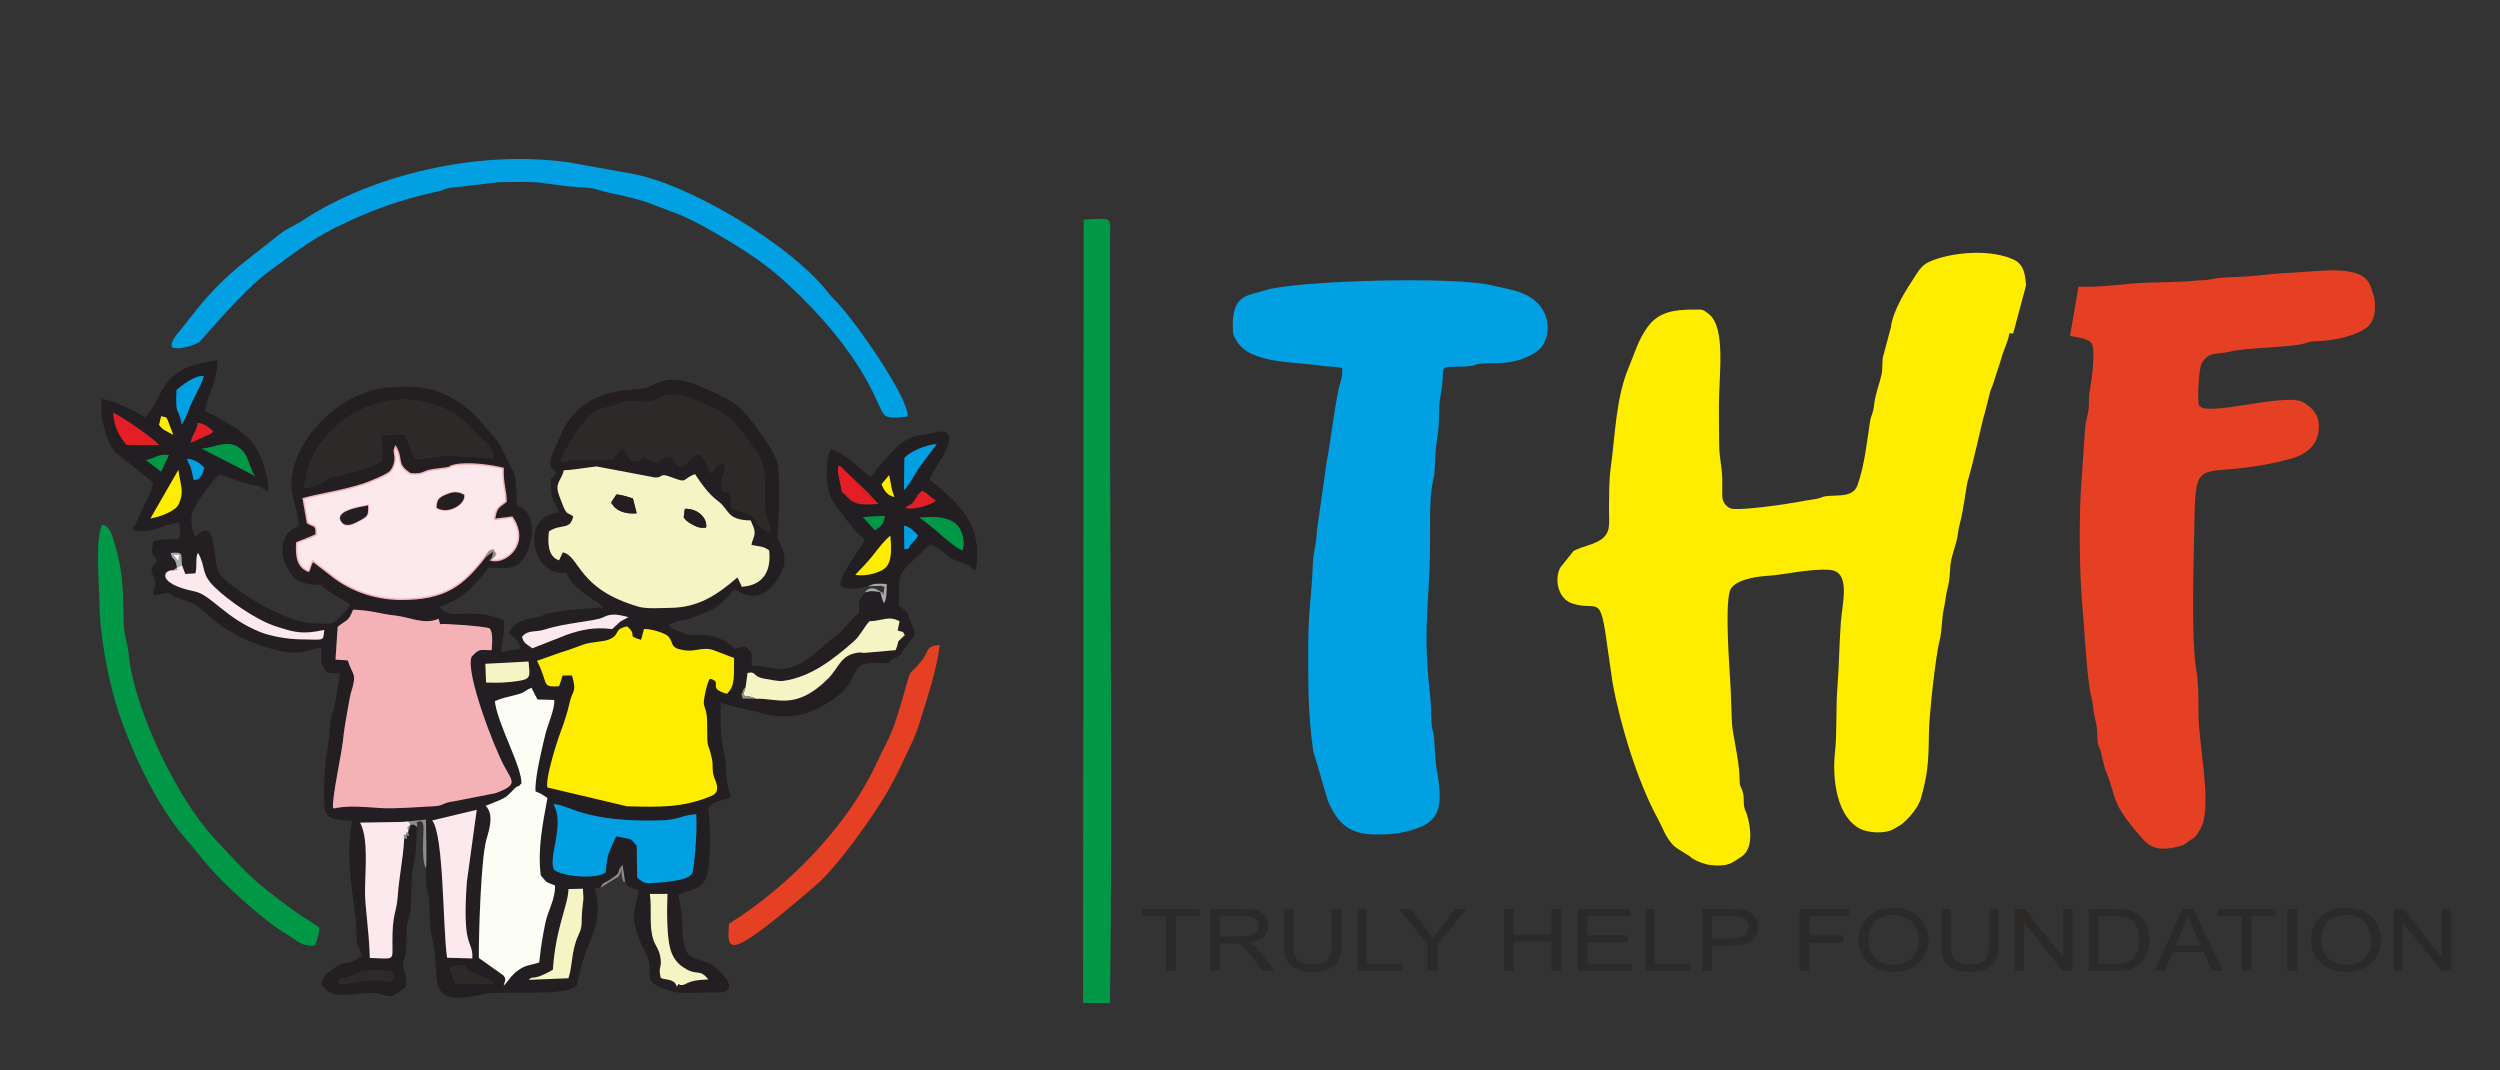 <?xml version="1.0" encoding="UTF-8"?>
<!DOCTYPE svg PUBLIC "-//W3C//DTD SVG 1.1//EN" "http://www.w3.org/Graphics/SVG/1.1/DTD/svg11.dtd">
<!-- Creator: CorelDRAW 2021 (64-Bit Evaluation Version) -->
<svg xmlns="http://www.w3.org/2000/svg" xml:space="preserve" width="122.238mm" height="52.32mm" version="1.1" style="shape-rendering:geometricPrecision; text-rendering:geometricPrecision; image-rendering:optimizeQuality; fill-rule:evenodd; clip-rule:evenodd"
viewBox="0 0 12223.8 5231.98"
 xmlns:xlink="http://www.w3.org/1999/xlink"
 xmlns:xodm="http://www.corel.com/coreldraw/odm/2003">
 <rect x="0" y="0" width="12223.8" height="5231.98" fill="#333333" stroke="none"/>
 <defs>
  <style type="text/css">
   <![CDATA[
    .str0 {stroke:#F5B2B6;stroke-width:7.62;stroke-miterlimit:22.926}
    .fil14 {fill:none}
    .fil8 {fill:#009846}
    .fil5 {fill:#00A0E3}
    .fil0 {fill:#221E22}
    .fil7 {fill:#2B2A29}
    .fil11 {fill:#8C8C8C}
    .fil12 {fill:#A5ACAB}
    .fil10 {fill:#E31E24}
    .fil9 {fill:#E54023}
    .fil1 {fill:#F5B2B6}
    .fil3 {fill:#F5F4C5}
    .fil4 {fill:#FCE9EE}
    .fil6 {fill:#FCFDF5}
    .fil2 {fill:#FFED00}
    .fil13 {fill:#2B2A29;fill-rule:nonzero}
   ]]>
  </style>
 </defs>
 <g id="Layer_x0020_1">
  <path class="fil0" d="M2419.68 3428.32c25.98,-12.41 68.46,-22.27 97.38,-29.37 55.2,-13.57 37.04,-16.65 81.57,-36.38l29.24 57.61 81.77 2.18c5.98,36.45 -34.14,130.76 -41.49,161.27 -18.52,77 -53.55,218.19 -49.86,286.03 25.27,9.39 37.07,17.43 58.44,32.4 -20.65,115.54 -49.54,244.8 -32.75,377.79 32.76,36.65 15.27,29.01 69.75,49.59 2.38,65.77 -35.29,124.95 -46.95,181.94 -15.96,77.9 -21.21,112.7 -30.21,194.23 -45.95,15.7 -63.14,10.26 -103.18,38.55 -33.72,23.83 -47.74,52.28 -70.61,75.85 6.22,-29.96 14.62,-28.83 -0.68,-50.31l-120.78 -85.87c-0.92,-112.43 10.22,-490.45 37.8,-581.99 16.84,-55.88 35.06,-121.91 -4.55,-161.72 97.39,-39.39 93.82,-34.35 136.5,-79.6 14.63,-15.52 6.44,-6.44 17.37,-14.47 4.51,-3.31 11.09,0.13 13.82,-8.5 1.11,-3.5 4.86,-2.7 7.17,-4.23 5.59,-80.3 -118.5,-295.16 -129.75,-405zm-729.98 1354.6l43.69 -18.41 16.87 -3.89c16.39,-24.8 140.42,-15.95 168.38,-8.63 12.19,55.02 -0.1,34.68 -9.41,43.09 -9.26,14.92 -24.75,0.35 -56.99,-2.22 -30.04,-2.41 -63.29,2.88 -93.95,4.55l-73.69 14.58c-39.99,-4.43 -20.81,-4.84 -32.53,-12.92 19.45,-25.1 0.42,-13.93 37.63,-16.15zm508.35 -52.71l68.16 -12.12c50.08,62.21 108.29,46.63 150.64,92.51l-192.05 -0.27 -26.75 -80.12zm979.53 -359.36l86 -0.15c-2.97,76.38 -5.02,224.44 19.37,286.06 14.77,37.35 35.99,61.4 72.25,81.75 58.16,32.65 65.27,-2.82 108.03,50.57 -115.75,2.38 -103.09,31.5 -137.69,26.99 -2.89,-1.22 -6.99,-6.51 -8.46,-4.13 -17.28,28.09 3.13,-5.04 -38.5,-18.67 -18.8,-6.14 -28.25,-4.18 -47.65,-11.56 -14.06,-54.88 5.36,-46.49 -0.8,-94.06 -5.75,-44.44 -25.69,-64.15 -34.66,-90.31 -23.71,-69.17 -7.05,-150.21 -17.89,-226.49zm-398.31 412.22l-193.86 7.79c23.02,-24.55 14.25,10.63 117.98,-49.47 13.25,-205.29 74.71,-315.08 76.24,-394.31l70.73 -1.66 2.33 48.55c-1.86,21.48 -4.88,41.27 -6.58,62.39 -4.76,58.69 3.93,69.59 -17.68,115.7 -35.9,76.53 -28.04,150.04 -49.16,211.01zm-666.01 -771.39l217.78 -52.23 -48.32 352.29c-24.53,338.78 31.23,279.54 26.72,374.51l-123.42 -3.33c-21.44,-144.57 -15.2,-600.96 -72.76,-671.24zm593.67 -79.92c74.9,2.13 150.2,90.86 525.2,79.38 90.59,-2.79 95.69,-24.25 172.03,-30.21 6.66,115.61 -14,269 -17.98,285.3 -10.28,41.88 -161.42,49.41 -208.58,52.17 -29.66,1.74 -43.42,-11 -62.22,-28.17l-1.98 -155.78c-25.64,-22.18 -14.61,-29.17 -45.92,-34.96l-55.16 -10.32 -19.98 44.88c-17.95,47.84 -17.41,26.82 -28.05,98.64 -0.14,1.07 -0.98,28.21 -4.15,34.48 -50.79,33.08 -209.32,18.74 -250.78,-14.34 -30.55,-53.78 47.36,-211.23 4.14,-304.43l-5.04 -11.16c-0.4,-0.9 -0.79,-3.74 -1.53,-5.48zm-122.51 -697.33c6.01,71.34 14.18,85.48 -49.22,94.85 -60.25,8.9 -96.12,10.03 -158.49,7.91l-3.5 -91.52 211.21 -11.24zm396.85 -109.11c56.38,-26.42 14.29,-46.32 84.67,-62.8 58.13,50.02 -10.42,42.2 68.52,66.2l14.56 -53.37c32.7,-0.99 103.6,19.17 119,36.91 29.8,34.39 2.85,55.52 78.86,67.49 52.73,8.31 87.29,-17.4 136.93,-2.47l105.57 40.23c-2.59,76.84 8.69,135.43 -35.36,174.69 -101.52,-27.29 -14.69,-56.47 -83.09,-73.95 -14.82,22.67 -29.74,93.18 -29.71,120.46 0.03,15.39 15.5,36.59 15.94,83.07 1,171.58 2.23,86.68 23.68,187.88 7.43,35.09 -1.63,57.93 11.73,93.73 6.01,16.13 35.41,67.76 -13.97,88.22 -141,58.4 -249.42,54.67 -413,50.67l-389.79 -92.14c-7.55,-51.99 46.85,-222.68 67.71,-277.77 16.19,-42.73 32.48,-94.23 40.97,-133.76 14.05,-65.46 37.5,-51.49 12.1,-135.91l-45.39 -0.15 -17.56 52.96c-89.56,4.43 -48.01,-6.85 -107.79,-124.5l117.6 -41.44c26.7,-7.45 72.82,-24.32 107.66,-37.4 39.86,-14.95 99.08,-12.3 130.16,-26.85zm716.41 291.36l-66.81 -1.35c-6.19,-34.94 -9.85,-0.23 0.34,-34.88 3.52,-11.96 10.47,-15.69 14.83,-21.98l8.97 -68.02c45.83,-9.72 21.81,18.09 84.91,28.47 27.57,4.53 68.49,13.6 89.39,10.54 135.11,-19.68 240.89,-101.92 346.15,-194.13 30.13,-26.39 48.98,-68.62 75.44,-97.46 66.06,-2.67 95.18,-29.2 147.51,0.08l-9.2 44.47c38.96,14.55 17.27,-3.02 34.69,22.85 -53.54,53.54 -17.8,7.66 -44.83,73.54l-155.02 13.58c-0.23,-0.01 -15.39,-3.06 -25.68,-1.76 -90.86,11.45 -94.67,73.3 -150.8,128.78 -157.72,155.87 -247.32,93 -349.89,97.27zm-2046.67 -351.81c45.57,-37.85 50.56,-21.85 75.31,-83.75 88.75,2.15 131.41,20.62 207.77,28.7 70.33,7.46 139.85,46.56 210.38,15.59l7.64 26.48c15.88,-4.4 213.26,9.6 240.8,20.09 18.8,15.74 13.36,74.34 11.25,107.31 -62.73,-1.55 -60.02,-7.97 -97.57,30.96 -34.01,70.86 106.8,440.52 159.3,536.63 42.03,76.98 66.47,89.54 -41.99,131.03l-209.94 41.09c-49.89,5.75 -43.1,20.81 -93.12,23.23 -72.73,3.53 -192.89,13.2 -259.5,8.77 -86.9,-5.78 -149.21,-11.95 -212.34,-1.52 -5.96,0.99 -4.33,2.8 -20.64,2.65 -6.27,-59.14 46.22,-274.64 52.83,-367.97 0.95,-13.55 28.98,-177.82 33.04,-190.6 34.1,-107.16 10.39,-85.74 -13.77,-164.45l-59.98 -4.02 10.53 -160.22zm901 48.92c32.95,-37.65 59.88,-18.32 119.31,-37.96 88.13,-29.13 242.86,-39.43 276.71,-56.91 43.48,-22.44 74.28,-13.66 124.1,-1.68 -12.14,8.64 -27.25,14.17 -40.95,23.38l-37.93 35.24c-86.17,-11.25 -153.07,3.57 -222.35,27.95l-168.1 66.03c-38.14,-27.68 -39.4,-23.84 -50.79,-56.05zm1630.08 -303.31c25.54,-26.44 60.43,-62.91 84.02,-92.56 28.33,-35.6 51.33,-67.66 87.04,-99.03 5.27,55.31 9.96,129.52 -26.1,159.7 -26.15,21.88 -97.77,41.99 -144.96,31.89zm-3292.57 -47.91l16.46 43.66 49.6 -2.71c9.89,-44.63 -1.58,-74.63 12.69,-100.65 40.97,74.35 12.18,100.16 80.5,167.21 66.09,64.86 204.88,162.8 303.92,193.89 87.92,27.59 122.66,39.45 233.02,16.19 -7.96,56.54 8.23,47.44 -119.05,45.8 -61.82,-0.79 -144.29,-15.69 -192.7,-35.04 -173.63,-69.41 -242.13,-182.8 -321.32,-198.94 -189.13,-38.55 -156.16,-106.91 -106.16,-103.59l18.79 -13.8c-10.98,-60.33 -19.13,-24.48 -30.64,-71.12 63.55,-3.69 49.89,0.69 54.89,59.1zm3531.02 -192.57c28.6,4.89 52.93,31.48 68.03,48.33 -14.78,28.34 -12.68,17.83 -32.28,40.57 -22.14,25.67 2.85,21.98 -34.72,26.63l-1.03 -115.53zm-142.56 22.88l-58.96 -64.81 107.08 -5.99c-4.39,34.94 -10.4,47.18 -48.12,70.8zm428.7 98.26c-48.9,-14.49 -151.15,-125.16 -212.87,-159.97 75.44,-8.62 169.7,-5.72 201.46,57.92 15.38,30.85 23.1,73.91 11.41,102.05zm-280.92 -207.4c20.44,-17.89 27.35,-11.01 46.03,-37.82 20.5,-29.4 8.26,-22.69 37.59,-46.18 27.31,13.57 36.64,29.83 66.89,47.66 -13.11,10.32 -4.54,5.96 -25.06,15.27 -36.6,16.58 -89.08,29.92 -125.45,21.07zm-751.36 180.78c41.08,8.72 53.77,4.06 86.22,26.51 11.23,98.85 -26.76,171.25 -133.93,177.91 -1.19,-2.33 -2.14,-5.74 -2.77,-7.34l-18 -38.36c-101.27,86.51 -189.92,147.69 -332.3,148.99 -44.9,0.42 -111.39,5.89 -151.7,-5.83 -300.08,-87.15 -283.95,-245.24 -370.14,-265.92l-18.15 39.16c-57.68,-17.68 -55.23,-93.86 -49.46,-141.52 61.16,-39.91 103.29,-3.22 118.5,-73.25 -35.84,-27.36 -28.57,7.73 -69.28,-103.19 -23.08,-62.91 13.87,-73.45 22.85,-121.9 51.1,-2.25 105.32,-13.12 160.69,-19.04l285.45 53.91c42.51,2.17 19.46,-24.13 75.88,-2.91 89.94,33.82 49.93,13.27 119.98,-13.44 35.7,52.47 63.9,95.15 114.66,133.48 53.54,40.45 38.92,91.12 157.98,93.12 7.75,23.98 19.53,36.55 18.58,62.61 -0.72,20.12 -12.3,33.46 -15.06,57.01zm-2802.1 -367.43c8.16,75.51 30.43,99.03 2.64,166.11 -15.75,38.01 -101.91,66.24 -139.45,71.82l136.81 -237.93zm3475.04 25.99c11.88,52.96 8.23,60.03 25.56,107.26 -32.13,-8.84 -47.42,-24.77 -62.67,-62.88l37.11 -44.38zm-165.56 26.64l34.69 32.3c8.51,8.36 13.8,13.6 25.81,25.77l52.49 56.16c-53.56,2.3 -95.36,8.66 -133.6,-15.87l-44.59 -43.02c-12.38,-70.55 -29.21,-106.97 -13.41,-130.46l78.61 75.12zm-3234.26 -1.9c-5.28,-15.49 -7.19,-37.25 -13.89,-58.53 -8.41,-26.65 -8.9,-11.69 -19.33,-46.5 40.25,5.43 58.99,18.64 84.61,43.24 -13.77,61.77 -35.93,57.39 -51.39,61.79zm-233.76 -98.33c61.17,-13.23 54.84,-30.62 112.15,-24.46l-37.77 81.34 -74.38 -56.88zm1687.16 489c7.38,-21.83 4.36,-16.88 10.66,-40.77l-20.24 14.39c-18.88,12.66 4.73,0.15 -21.78,12.99 -103.77,132.38 -189.45,207.72 -415.13,204.83 -133.6,-1.72 -252.49,-48.93 -343.04,-124.04l-82.35 -63.28 -9.94 22.23c-0.83,2.18 -1.54,5.84 -2.29,7.86 -6.53,17.71 -1.73,9.93 -8.55,20.15 -54.09,-21.28 -61.22,-72.7 -56.78,-139.14 19.54,-8.52 74.37,-28.11 94.52,-39.21 1.07,-53.9 -7.06,-35.62 -42.47,-58.6l-20.63 -117.83c93.73,-24.48 199.02,-39.45 292.84,-70.05 25.55,-8.34 109.29,-41.81 129.22,-58.78 13.96,-11.88 26.23,-38.58 27.16,-65.08 0.74,-20.58 -3.14,-24.33 -3.57,-36.11 -0.07,-2.06 -0.43,-5.44 -0.4,-7.15l5.88 -16.71c37.66,62.92 -2.36,84.18 72.69,132.51 71.42,6.04 55.61,-13.2 113.96,-20.09 122.1,-14.39 52.51,-11.43 104.26,-22.5 63.14,-13.53 176.09,0.86 234.77,16.15 -2.87,75.4 14.24,106.05 14.31,161.91 -36.87,29.17 -47.99,27.18 -56.42,87.63l86.03 -11.02c89.43,129.53 -31.21,229.97 -102.71,209.71zm-1414.82 -545.09c66.19,-4.57 125.46,-45.73 183.05,-4.33 53.04,38.14 45.25,97.09 78.25,138.35l-261.3 -134.02zm1757.08 60.62c-3.42,-20.15 65.26,-126.58 84.85,-154 93.81,-131.38 125.61,-92.03 196.39,-124.92 68.49,-31.83 111.84,3.86 170.56,-18.18 39.87,-14.98 89.47,-52.18 202.56,-3.13 159.88,69.34 170.92,73.3 281.36,227.59 7.84,10.97 27.12,36.23 30.72,43.77 48.03,100.45 23.44,173.93 31.82,279.56 4.18,52.81 24.97,35.75 24.63,103.34l-34.43 -22.6c-53.22,-42.02 -20.31,-25.85 -47.5,-55.29 -22.63,-24.51 -75.7,-27.87 -107.36,-46.81l-4.72 -71.12 -44.64 -14.1c-1.05,-77.33 19.36,-78.96 17.22,-134.8 -49.9,7.04 -52.77,22.76 -62.84,54.38 -7.18,-8.77 -2.06,0.92 -13.8,-18.85l-19.1 -42.76c-62.08,-117.89 -104.88,124.27 -160.13,-23.36 -111.75,5.31 -24,62.75 -139.75,1.11 -45.41,17.62 -3.83,19.81 -63.75,18.82 -26.02,-28.21 -11.28,-34.61 -40.1,-60.58 -23.95,12.58 -33.18,36.6 -47.34,54.11l-160.35 -0.5c-92.02,-0.3 -34.51,4.61 -69.59,13.09l-24.71 -4.77zm1678.94 -15.52c27.72,-29.48 102.79,-64.06 158.23,-67.21 -24.67,34.53 -54.09,70.34 -84.32,112.04 -14.31,19.77 -56.01,98.92 -76.1,112.19l2.19 -157.02zm-2940.32 146.89c12.67,-30.49 11.73,-36.8 19.87,-77.33 40.22,-200.18 360.02,-485.97 718.47,-287.37 38.48,21.3 77.09,66.85 108.21,99.51 38.7,40.64 71.55,53.58 89.72,119.74 -75.56,0.08 -134.97,-10.01 -203.66,-11.61 -67.13,-1.55 -148.32,17.59 -187.84,15.19l-44.54 -116.09c-45.23,-6.81 -68.3,-1.47 -120.5,2.43 6.95,44.1 9.77,67.91 7.23,124.42 -89.53,52.2 -250.53,78.04 -260.15,81.75 -19.67,7.6 -39.21,47.26 -126.81,49.36zm-549.6 -220.04c10.93,-51.93 23.33,-40.12 35.03,-98.31 32.23,5.45 54.34,21.21 75.6,42.44 -9.78,10.16 -5.5,9.09 -25.67,17.27l-84.96 38.6zm-144.2 -130.56c37.32,11.79 17.61,-13.28 59.07,91.23 -37.45,-21.28 -47.13,-20.24 -69.48,-48.12l10.41 -43.11zm-235.01 -17.42c19.84,5.79 205.93,128.84 223.96,158.71l-159.15 -1.01c-33,-43.47 -57.8,-77.67 -64.81,-157.7zm309.93 -110.38c25.94,-21.44 84.8,-71.39 133.82,-69.09 -9.98,41.69 -54.5,116.33 -71.28,157.84 -5.08,12.56 -4.59,15.57 -10.88,29.88 -6.4,14.54 -18.03,36.57 -25.87,50.6 -15.22,-92.75 -32,-29.61 -25.79,-169.23zm1175.78 2136.59c-16.08,-12.89 -6.86,-9.77 -30.72,-11.76l-12.61 39.29c6.04,19.54 11.4,17.53 -7.79,13.07 3.07,20.16 8.06,15.92 -11.09,15.92 -6.73,113.15 -23.51,169.68 -31.91,284 -5.95,80.91 -27.12,80.34 -25.88,228.34 0.73,87.46 11.3,75.12 -110.41,71.49 -4.06,-135.02 -23.38,-248.43 -23.5,-320.96 -0.17,-106.54 18.72,-258.8 -24.01,-340.77l207.36 -3.39 114.83 -11.59c-0.2,63.72 4.65,182.55 0.17,238.73 -2.93,144.92 13.7,93.05 16.14,168.11 2.17,66.12 -0.82,110.9 14.27,174.05 48.32,202.21 -48.57,339.04 246.33,273.39 103.39,-23.01 419.98,17.41 461.94,-46.92 21.76,-109.42 32.97,-136.53 70.7,-229.95 32.27,-79.89 40.61,-155.33 15.65,-240.53l27.02 -3.28c19.67,-31.97 1.41,-10.8 48.29,-40.34 1.8,-1.14 4.25,-2.89 6.02,-4.04 56.23,-36.54 18.63,-26.01 54.42,-68.06 3.27,20.38 7.04,54.37 13.02,85.47 7.07,9.55 8.71,16.08 23.31,23.74l42.46 14.95c-15.94,111.48 -43.37,110.53 0,233.84 13.46,38.27 39.79,76.53 47.04,100.36 20.32,66.72 -14.35,99.46 36.14,128.11 95.07,53.94 149.18,37.64 265.07,38 12.17,0.04 42.05,0.44 52.75,-0.7 87.57,-9.39 16.2,-85.58 -19.12,-117.81 -39.22,-35.78 -95.55,-37.42 -128.69,-59.06 -33.09,-21.6 -39.2,-93.51 -40.07,-145.73 -1.37,-83.82 -6.97,-84.51 -18.85,-156.62 89.73,-30.67 138.85,-28.79 148.86,-144.55 9.59,-111.13 9.08,-178.72 -3.18,-279.83 13.58,-11.23 23.31,-22.67 42.72,-29 109.02,-35.54 56.74,8.82 47.3,-116.84 -3.28,-43.67 -3.02,-81.53 -12.9,-121.71 -16.75,-68.03 -18.82,-164.25 -15.66,-244.25 36.24,9.47 77.62,22.12 117.92,29.75l117.5 28.37c93.67,20.12 179.56,-0.4 243.02,-33.02 269.81,-138.64 83.17,-239.95 340.67,-217.89 23.27,-31.29 25.17,-22.1 42.88,-32.5 26.01,-15.27 11.85,-4.78 30.22,-32.74 52.08,-79.24 71.74,-57.6 42.18,-124.6 -27.98,-63.42 1.29,-42.47 -64.11,-93.1 1.35,-37.73 0.54,-77.91 2.18,-114.77 2.9,-65.11 54.1,-84.64 150.45,-185.88 98.29,44.49 55.35,60.7 169.29,94.86 36.45,10.93 18.56,21.27 54.77,32.67 34.71,-218.13 -67.42,-314.85 -225.35,-442.48 5.26,-21.36 44.37,-82.3 60.04,-108.35 38.96,-64.78 67.57,-150.03 -38.99,-121.54 -27.99,7.48 -33.28,7.7 -59.82,11.19 -101.14,13.24 -141.84,81.22 -214.11,160.7 -16.02,17.62 -17.96,24.6 -32.7,41.45 -49.38,-15.84 -80.13,-86.84 -197.31,-133.48 -21.06,31.74 -39.41,193.85 18.74,269.23 42.75,55.43 96.06,137.21 146.46,171.35 -6.47,33.15 -160.21,218.23 -107.65,235.28 39.59,12.85 69.91,6.22 123.65,-4.94 35.02,-16.03 53.22,-12.59 91.39,-10.63 0.04,35.55 0.34,70.91 -12.98,95.05 -9.86,-17.28 -12.67,-39.28 -18.19,-56.08 -28.47,-2.59 -41.02,-9.09 -75.05,2.18 -33.42,52.78 -27.46,11.58 -28.59,101.06 -44.43,29.99 -63.39,71.42 -102.09,102.52 -22.59,18.15 -38.23,26.7 -58.3,45.69 -196.17,185.58 -243.31,109.61 -365.58,108.34 3.4,-69.2 3.8,-58.05 -28.42,-94.4 -26.13,2.38 -26.25,5.86 -50.7,11.55 -135.44,-112.61 -187.43,-36.9 -272.51,-83.12 -16.48,-8.96 -37.07,-6.71 -53.68,-33.99l48.52 -18.71c28.3,-4.15 23.37,-1.44 51.21,-10.62 62.49,-20.6 123.68,-42.58 165.69,-83 35.21,-33.88 25.79,-21.21 51.39,-60.99 35.74,12.36 116.3,81.8 205.87,-35.36 88.94,-116.35 16.74,-183.19 9.47,-217.08 6.16,-72.5 15.55,-311.81 -1.9,-370 -19.15,-63.85 -107.44,-179.51 -141.98,-221 -69.1,-83 -113.77,-94.33 -229.86,-146.67 -170.01,-76.65 -234.67,-1.2 -268.36,6 -70.05,14.95 -310.42,-11.33 -415.14,224.05 -13.67,30.72 -16.89,40.13 -30.65,71.05 -12.81,28.8 -25.15,42.17 -22.91,89.8l28.22 24.84c-10.73,28.18 -8.51,15.99 -25.43,36.68 2.14,122.44 8.1,77.83 40.33,162.35 -91.77,9.63 -133.41,70.91 -118.94,164.86 11.52,74.84 68.33,139.12 153.63,129.85 33.77,82.85 119.36,113.4 180.99,168.68 -91.23,8.72 -188.1,10.77 -272.76,30.79 -25.16,5.93 -21.72,12.83 -48.73,18.21 -55.66,11.08 -115.93,16.55 -139.15,77.81 24.2,25.22 52.26,30.99 56.39,78.45 -36.96,2.77 -69.59,7.26 -95.6,16.97 4.18,-63.7 18.65,-80.91 13.26,-158.66 -179.01,-74.87 -257.11,11.95 -313.88,-66.4 111.26,-33.36 174.36,-106.54 239.94,-191.52 121.54,7.03 156.67,6.87 196.18,-96.73 31.14,-81.63 20.98,-183.03 -57.45,-205.24 -0.29,-30.06 -5.27,-129.39 -12.05,-153.81 -10.65,-38.34 -0.19,-0.25 -14.19,-28.1l-52.03 -104.86c-9.18,-15.31 -4.38,-10.72 -14.77,-26.38l-101.02 -117.5c-54.15,-53.62 -97.37,-87.26 -178.97,-122.31 -81.93,-35.19 -168.09,-30.49 -251.36,-25.36 -271.88,16.78 -539.23,327.02 -465.78,554.73 10.16,31.54 17.87,84.13 25.75,117.11 -36.56,28.17 -52.32,20.96 -72.3,68.96 -14.64,35.17 -13.55,82.93 3.12,118.28 41.19,87.33 63.74,102.17 176.47,106.77 48.26,43.48 80.24,57.72 142.47,93.56 -25.43,32.78 1.3,10.83 -32.91,44.37 -53.36,52.33 -34.08,56.45 -161.48,48.23 -143.18,-9.24 -425.98,-193.1 -449.92,-249.33 -32.16,-75.53 -7.41,-279.52 -110.84,-173.7 -20.19,-23.25 -23.44,-63.36 -21.77,-99.25 2.18,-46.75 105.75,-177.07 135.99,-205.24l91.09 31.34c84.34,31.9 89.52,13.45 125.96,40.58 11.57,8.62 3.6,4.99 21.97,12.23 3.62,-88.43 -46.49,-216.49 -95.49,-260.78 -62.9,-56.85 -141.42,-95.64 -214.95,-135.91 20.57,-90.37 57.73,-135.69 64.33,-245.61 -291.07,36.45 -250.87,161.78 -356.36,282.85 -29.29,-30.13 -170.7,-90.88 -209.6,-92.91 -18.96,73.91 26.59,221.71 65.8,261.04l183.57 146.82c-11,62.3 -38.01,97.25 -62.34,152.84l-19.24 43.31c-1.03,2.16 -2.64,4.88 -3.65,6.95 -0.95,1.96 -2.9,4.59 -3.8,6.42 -9.32,19.11 -5.49,-15.1 -8.63,24.86 94.76,19.49 141.12,-29.87 224.61,-38.18 11.4,87.31 0.78,67.28 -6.12,80.36 -47.17,5.9 -70.64,-4.33 -119.61,12.34 -12.99,70.57 -5.74,52.05 19.63,97.35 -60.97,51.18 -5.91,61.05 -10.79,118.65 -2.76,32.49 -9.69,-15.77 -6.07,47.92l70.46 -14.34c57.33,49.42 109.43,25.19 177.36,94.28 63.75,64.85 153.69,119.88 242.88,152.78 228.8,84.38 253.08,29.65 328.98,21.11 -2.54,80.95 -6.84,71 23.81,122.33l66.04 6.03c-0.2,9.62 -22.91,144.03 -28.06,165.88 -8.34,35.31 -17.41,40.95 -19.72,82.87 -5.41,98.5 -25.57,164.4 -28.34,270.07 -5.29,201.21 -3.32,186.74 136.98,202.02 -42.18,167.34 16.96,429.92 18.77,514.46 2.99,139.5 7.29,65.25 26.26,145.44 -58.36,43.71 -71.3,23.18 -117.99,47.86l-42.24 30.67c-26.78,24.18 -22.58,21.26 -36.2,56.47 46.75,80.4 124.34,50.73 218.07,46.18 125.38,-6.07 94.49,53.45 195.76,-32.83 3.07,-70.04 -7.65,-59.75 -14.73,-100.18 -2.47,-14.1 12.2,-46.87 15.11,-78.84 3.42,-37.76 -0.23,-77.96 3.7,-113.54 3.36,-30.2 13.66,-44.98 18.05,-83.86 6.99,-61.99 0.77,-151.6 12.2,-205.47 17.26,-81.24 14.25,-107.81 19.13,-197.34z"/>
  <path class="fil1" d="M1651.01 3064.87l-10.53 160.22 59.98 4.02c24.16,78.71 47.87,57.29 13.77,164.45 -4.06,12.78 -32.09,177.05 -33.04,190.6 -6.61,93.33 -59.1,308.83 -52.83,367.97 16.31,0.15 14.68,-1.66 20.64,-2.65 63.13,-10.43 125.44,-4.26 212.34,1.52 66.61,4.43 186.77,-5.24 259.5,-8.77 50.02,-2.42 43.23,-17.48 93.12,-23.23l209.94 -41.09c108.46,-41.49 84.02,-54.05 41.99,-131.03 -52.5,-96.11 -193.31,-465.77 -159.3,-536.63 37.55,-38.93 34.84,-32.51 97.57,-30.96 2.11,-32.97 7.55,-91.57 -11.25,-107.31 -27.54,-10.49 -224.92,-24.49 -240.8,-20.09l-7.64 -26.48c-70.53,30.97 -140.05,-8.13 -210.38,-15.59 -76.36,-8.08 -119.02,-26.55 -207.77,-28.7 -24.75,61.9 -29.74,45.9 -75.31,83.75z"/>
  <path class="fil2" d="M2625.85 3231.01c59.78,117.65 18.23,128.93 107.79,124.5l17.56 -52.96 45.39 0.15c25.4,84.42 1.95,70.45 -12.1,135.91 -8.49,39.53 -24.78,91.03 -40.97,133.76 -20.86,55.09 -75.26,225.78 -67.71,277.77l389.79 92.14c163.58,4 272,7.73 413,-50.67 49.38,-20.46 19.98,-72.09 13.97,-88.22 -13.36,-35.8 -4.3,-58.64 -11.73,-93.73 -21.45,-101.2 -22.68,-16.3 -23.68,-187.88 -0.44,-46.48 -15.91,-67.68 -15.94,-83.07 -0.03,-27.28 14.89,-97.79 29.71,-120.46 68.4,17.48 -18.43,46.66 83.09,73.95 44.05,-39.26 32.77,-97.85 35.36,-174.69l-105.57 -40.23c-49.64,-14.93 -84.2,10.78 -136.93,2.47 -76.01,-11.97 -49.06,-33.1 -78.86,-67.49 -15.4,-17.74 -86.3,-37.9 -119,-36.91l-14.56 53.37c-78.94,-24 -10.39,-16.18 -68.52,-66.2 -70.38,16.48 -28.29,36.38 -84.67,62.8 -31.08,14.55 -90.3,11.9 -130.16,26.85 -34.84,13.08 -80.96,29.95 -107.66,37.4l-117.6 41.44z"/>
  <path class="fil3" d="M3348.65 2487.96c57.2,-2.92 111.06,40.72 104.02,91.45 -26.9,2.68 -33.75,1.22 -57.49,-9.45 -6.84,-3.08 -25.47,-14.29 -26.51,-15.07 -18.22,-13.56 -11.34,-7.7 -25.71,-24.96l5.69 -41.97zm-334.63 -70.15c33.04,2.2 47.68,10.88 80.49,19.03l18.5 72.78c-45.57,4.95 -94.69,-7.48 -116.37,-40.37 -8.51,-12.92 -6.64,-0.57 -6.38,-15.62l23.76 -35.82zm-257.77 -118.03c-8.98,48.45 -45.93,58.99 -22.85,121.9 40.71,110.92 33.44,75.83 69.28,103.19 -15.21,70.03 -57.34,33.34 -118.5,73.25 -5.77,47.66 -8.22,123.84 49.46,141.52l18.15 -39.16c86.19,20.68 70.06,178.77 370.14,265.92 40.31,11.72 106.8,6.25 151.7,5.83 142.38,-1.3 231.03,-62.48 332.3,-148.99l18 38.36c0.63,1.6 1.58,5.01 2.77,7.34 107.17,-6.66 145.16,-79.06 133.93,-177.91 -32.45,-22.45 -45.14,-17.79 -86.22,-26.51 2.76,-23.55 14.34,-36.89 15.06,-57.01 0.95,-26.06 -10.83,-38.63 -18.58,-62.61 -119.06,-2 -104.44,-52.67 -157.98,-93.12 -50.76,-38.33 -78.96,-81.01 -114.66,-133.48 -70.05,26.71 -30.04,47.26 -119.98,13.44 -56.42,-21.22 -33.37,5.08 -75.88,2.91l-285.45 -53.91c-55.37,5.92 -109.59,16.79 -160.69,19.04z"/>
  <path class="fil4 str0" d="M1799.64 2471.12c1.45,49.73 -0.61,52.3 -42.27,74.87 -22.96,12.44 -62.45,33.36 -83.17,10.54 -52.87,-58.26 92.02,-78.45 125.44,-85.41zm335.17 10.78c1.39,-38.19 11.61,-48.93 45.07,-63.12 32.31,-13.72 47.68,-13.69 73.72,-7.31 2.31,0.56 6.5,6.93 8.12,4.36 1.63,-2.56 5.26,3.29 7.77,5.12 7.46,46.33 -84.45,97.37 -134.68,60.95zm234.75 243.2c25.01,-33.22 14.42,-29.23 42.15,-38.06 11.91,25.18 25.18,15.15 -10.79,51.45 71.5,20.26 192.14,-80.18 102.71,-209.71l-86.03 11.02c8.43,-60.45 19.55,-58.46 56.42,-87.63 -0.07,-55.86 -17.18,-86.51 -14.31,-161.91 -58.68,-15.29 -171.63,-29.68 -234.77,-16.15 -51.75,11.07 17.84,8.11 -104.26,22.5 -58.35,6.89 -42.54,26.13 -113.96,20.09 -75.05,-48.33 -35.03,-69.59 -72.69,-132.51l-5.88 16.71c-0.03,1.71 0.33,5.09 0.4,7.15 0.43,11.78 4.31,15.53 3.57,36.11 -0.93,26.5 -13.2,53.2 -27.16,65.08 -19.93,16.97 -103.67,50.44 -129.22,58.78 -93.82,30.6 -199.11,45.57 -292.84,70.05l20.63 117.83c35.41,22.98 43.54,4.7 42.47,58.6 -20.15,11.1 -74.98,30.69 -94.52,39.21 -4.44,66.44 2.69,117.86 56.78,139.14 6.82,-10.22 2.02,-2.44 8.55,-20.15 0.75,-2.02 1.46,-5.68 2.29,-7.86l9.94 -22.23 82.35 63.28c90.55,75.11 209.44,122.32 343.04,124.04 225.68,2.89 311.36,-72.45 415.13,-204.83z"/>
  <path class="fil5" d="M839.88 1697.04c32.52,15.84 95.52,-4.09 130.82,-21.78 12.95,-6.5 211.9,-251.24 339.94,-344.74 103.85,-75.82 201.13,-152.86 318.6,-212.01 154.79,-77.92 309.82,-139.26 511.29,-182.57 34.29,-7.37 32,-13.42 64.78,-18.03l237.29 -27.43c214.99,-2.59 155.1,-0.86 332.61,20.21 64.02,7.59 98.47,1.19 151.42,18.41 52.01,16.91 181.45,34.51 277.8,75.72l127.6 48.49c74.74,31.99 160.62,82.36 223.16,120.17 123.18,74.45 201.47,127.52 300.34,219.16 144.69,134.09 295.16,305.21 390.17,481.88 92.98,172.93 47.2,176.9 192.51,161.89 2.53,-96.97 -252.55,-458.36 -340.98,-553.32 -17.24,-18.51 -28.9,-27.95 -44.8,-48.54 -187,-242.28 -693.17,-538.65 -964.43,-585.63l-309.84 -55.46c-444.16,-62.48 -961.31,62.46 -1295.79,282.87 -42.88,28.26 -76.88,38.49 -116.52,70.07 -203.22,161.88 -287.68,210.48 -462.41,441.33 -24.37,32.19 -71.57,75.27 -63.56,109.31z"/>
  <path class="fil6" d="M2419.68 3428.32c11.25,109.84 135.34,324.7 129.75,405 -2.31,1.53 -6.06,0.73 -7.17,4.23 -2.73,8.63 -9.31,5.19 -13.82,8.5 -10.93,8.03 -2.74,-1.05 -17.37,14.47 -42.68,45.25 -39.11,40.21 -136.5,79.6 39.61,39.81 21.39,105.84 4.55,161.72 -27.58,91.54 -38.72,469.56 -37.8,581.99l120.78 85.87c15.3,21.48 6.9,20.35 0.68,50.31 22.87,-23.57 36.89,-52.02 70.61,-75.85 40.04,-28.29 57.23,-22.85 103.18,-38.55 9,-81.53 14.25,-116.33 30.21,-194.23 11.66,-56.99 49.33,-116.17 46.95,-181.94 -54.48,-20.58 -36.99,-12.94 -69.75,-49.59 -16.79,-132.99 12.1,-262.25 32.75,-377.79 -21.37,-14.97 -33.17,-23.01 -58.44,-32.4 -3.69,-67.84 31.34,-209.03 49.86,-286.03 7.35,-30.51 47.47,-124.82 41.49,-161.27l-81.77 -2.18 -29.24 -57.61c-44.53,19.73 -26.37,22.81 -81.57,36.38 -28.92,7.1 -71.4,16.96 -97.38,29.37z"/>
  <path class="fil7" d="M2743.18 2254.02l24.71 4.77c35.08,-8.48 -22.43,-13.39 69.59,-13.09l160.35 0.5c14.16,-17.51 23.39,-41.53 47.34,-54.11 28.82,25.97 14.08,32.37 40.1,60.58 59.92,0.99 18.34,-1.2 63.75,-18.82 115.75,61.64 28,4.2 139.75,-1.11 55.25,147.63 98.05,-94.53 160.13,23.36l19.1 42.76c11.74,19.77 6.62,10.08 13.8,18.85 10.07,-31.62 12.94,-47.34 62.84,-54.38 2.14,55.84 -18.27,57.47 -17.22,134.8l44.64 14.1 4.72 71.12c31.66,18.94 84.73,22.3 107.36,46.81 27.19,29.44 -5.72,13.27 47.5,55.29l34.43 22.6c0.34,-67.59 -20.45,-50.53 -24.63,-103.34 -8.38,-105.63 16.21,-179.11 -31.82,-279.56 -3.6,-7.54 -22.88,-32.8 -30.72,-43.77 -110.44,-154.29 -121.48,-158.25 -281.36,-227.59 -113.09,-49.05 -162.69,-11.85 -202.56,3.13 -58.72,22.04 -102.07,-13.65 -170.56,18.18 -70.78,32.89 -102.58,-6.46 -196.39,124.92 -19.59,27.42 -88.27,133.85 -84.85,154z"/>
  <path class="fil8" d="M500.97 2565.56c-37.65,56.72 -15.06,300.91 -14.67,385.07 0.69,147.46 42.07,367.93 84.42,502.53 65.46,208.01 191.32,478.99 332.63,642.5 28.68,33.17 63.86,74.92 89.6,107.49 87.26,110.41 294.66,298.32 412.01,366.97 49.51,28.96 68.42,59.67 135.05,52.81 10.77,-30.5 18.82,-51.42 21.51,-86.45 -33.02,-28.13 -72.95,-46.25 -117.32,-78.62 -217.11,-158.36 -228.37,-179.01 -397.51,-360.24 -182.03,-195.04 -391.47,-631.54 -417.41,-897.87 -6.91,-70.92 -24.08,-85.37 -25.32,-176.4 -2.32,-170.67 -5.93,-258.64 -56.9,-407.78 -4.98,-14.57 -8.2,-22.6 -18.65,-33.18 -15.77,-15.95 -4.36,-9.13 -27.44,-16.83z"/>
  <path class="fil9" d="M3564.61 4516.24c-2.33,55.29 -15.89,126.92 51.98,97.8 88.98,-38.18 294.64,-220.3 371.47,-284.66 99.61,-83.46 274.87,-327.26 351.39,-458.5 40.45,-69.34 72.64,-140.66 107.56,-213.94 17.23,-36.17 36.74,-81.33 47.72,-117.66 37.26,-123.2 84.27,-254.9 99.96,-385.81 -73.07,6.71 -50.52,30.05 -87.27,75.63 -78.87,97.87 -41.3,6.61 -99.01,201.71 -51.85,175.27 -53.39,154.25 -129.88,316.17 -140.97,298.45 -430.11,593.51 -713.92,769.26z"/>
  <path class="fil7" d="M1481.8 2385.39c87.6,-2.1 107.14,-41.76 126.81,-49.36 9.62,-3.71 170.62,-29.55 260.15,-81.75 2.54,-56.51 -0.28,-80.32 -7.23,-124.42 52.2,-3.9 75.27,-9.24 120.5,-2.43l44.54 116.09c39.52,2.4 120.71,-16.74 187.84,-15.19 68.69,1.6 128.1,11.69 203.66,11.61 -18.17,-66.16 -51.02,-79.1 -89.72,-119.74 -31.12,-32.66 -69.73,-78.21 -108.21,-99.51 -358.45,-198.6 -678.25,87.19 -718.47,287.37 -8.14,40.53 -7.2,46.84 -19.87,77.33z"/>
  <path class="fil5" d="M2706.93 3931.76c0.74,1.74 1.13,4.58 1.53,5.48l5.04 11.16c43.22,93.2 -34.69,250.65 -4.14,304.43 41.46,33.08 199.99,47.42 250.78,14.34 3.17,-6.27 4.01,-33.41 4.15,-34.48 10.64,-71.82 10.1,-50.8 28.05,-98.64l19.98 -44.88 55.16 10.32c31.31,5.79 20.28,12.78 45.92,34.96l1.98 155.78c18.8,17.17 32.56,29.91 62.22,28.17 47.16,-2.76 198.3,-10.29 208.58,-52.17 3.98,-16.3 24.64,-169.69 17.98,-285.3 -76.34,5.96 -81.44,27.42 -172.03,30.21 -375,11.48 -450.3,-77.25 -525.2,-79.38z"/>
  <path class="fil4" d="M1976.49 4100.1c-1.11,-22.46 -8.02,-20.63 11.09,-15.92 -3.12,-14.74 -6.39,-10.82 7.79,-13.07 -0.33,-37.93 -8.6,-14.96 12.61,-39.29 -14.04,-19.53 -2.34,-15.41 -39.84,-13.01l-207.36 3.39c42.73,81.97 23.84,234.23 24.01,340.77 0.12,72.53 19.44,185.94 23.5,320.96 121.71,3.63 111.14,15.97 110.41,-71.49 -1.24,-148 19.93,-147.43 25.88,-228.34 8.4,-114.32 25.18,-170.85 31.91,-284z"/>
  <path class="fil4" d="M2113.26 4011.68c57.56,70.28 51.32,526.67 72.76,671.24l123.42 3.33c4.51,-94.97 -51.25,-35.73 -26.72,-374.51l48.32 -352.29 -217.78 52.23z"/>
  <path class="fil3" d="M3646.04 3358.47l-12.14 39.05c45.31,25.88 -12.3,-4.98 44.46,11.75l19.32 7.41c102.57,-4.27 192.17,58.6 349.89,-97.27 56.13,-55.48 59.94,-117.33 150.8,-128.78 10.29,-1.3 25.45,1.75 25.68,1.76l155.02 -13.58c27.03,-65.88 -8.71,-20 44.83,-73.54 -17.42,-25.87 4.27,-8.3 -34.69,-22.85l9.2 -44.47c-52.33,-29.28 -81.45,-2.75 -147.51,-0.08 -26.46,28.84 -45.31,71.07 -75.44,97.46 -105.26,92.21 -211.04,174.45 -346.15,194.13 -20.9,3.06 -61.82,-6.01 -89.39,-10.54 -63.1,-10.38 -39.08,-38.19 -84.91,-28.47l-8.97 68.02z"/>
  <path class="fil4" d="M889.52 2762.57c-3.5,2.17 -21.42,10.33 -24.25,12.02 -6.39,14.2 19.1,10.03 -18.79,13.8 -50,-3.32 -82.97,65.04 106.16,103.59 79.19,16.14 147.69,129.53 321.32,198.94 48.41,19.35 130.88,34.25 192.7,35.04 127.28,1.64 111.09,10.74 119.05,-45.8 -110.36,23.26 -145.1,11.4 -233.02,-16.19 -99.04,-31.09 -237.83,-129.03 -303.92,-193.89 -68.32,-67.05 -39.53,-92.86 -80.5,-167.21 -14.27,26.02 -2.8,56.02 -12.69,100.65l-49.6 2.71 -16.46 -43.66z"/>
  <path class="fil3" d="M2779.27 4783.07c21.12,-60.97 13.26,-134.48 49.16,-211.01 21.61,-46.11 12.92,-57.01 17.68,-115.7 1.7,-21.12 4.72,-40.91 6.58,-62.39l-2.33 -48.55 -70.73 1.66c-1.53,79.23 -62.99,189.02 -76.24,394.31 -103.73,60.1 -94.96,24.92 -117.98,49.47l193.86 -7.79z"/>
  <path class="fil3" d="M3325.54 4816.07c34.6,4.51 21.94,-24.61 137.69,-26.99 -42.76,-53.39 -49.87,-17.92 -108.03,-50.57 -36.26,-20.35 -57.48,-44.4 -72.25,-81.75 -24.39,-61.62 -22.34,-209.68 -19.37,-286.06l-86 0.15c10.84,76.28 -5.82,157.32 17.89,226.49 8.97,26.16 28.91,45.87 34.66,90.31 6.16,47.57 -13.26,39.18 0.8,94.06 19.4,7.38 28.85,5.42 47.65,11.56 41.63,13.63 21.22,46.76 38.5,18.67 1.47,-2.38 5.57,2.91 8.46,4.13z"/>
  <path class="fil4" d="M2552.01 3113.79c11.39,32.21 12.65,28.37 50.79,56.05l168.1 -66.03c69.28,-24.38 136.18,-39.2 222.35,-27.95l37.93 -35.24c13.7,-9.21 28.81,-14.74 40.95,-23.38 -49.82,-11.98 -80.62,-20.76 -124.1,1.68 -33.85,17.48 -188.58,27.78 -276.71,56.91 -59.43,19.64 -86.36,0.31 -119.31,37.96z"/>
  <path class="fil3" d="M2373.21 3245.67l3.5 91.52c62.37,2.12 98.24,0.99 158.49,-7.91 63.4,-9.37 55.23,-23.51 49.22,-94.85l-211.21 11.24z"/>
  <path class="fil10" d="M617.8 2175.07l159.15 1.01c-18.03,-29.87 -204.12,-152.92 -223.96,-158.71 7.01,80.03 31.81,114.23 64.81,157.7z"/>
  <path class="fil8" d="M986.1 2193.4l261.3 134.02c-33,-41.26 -25.21,-100.21 -78.25,-138.35 -57.59,-41.4 -116.86,-0.24 -183.05,4.33z"/>
  <path class="fil8" d="M4706.68 2691.14c11.69,-28.14 3.97,-71.2 -11.41,-102.05 -31.76,-63.64 -126.02,-66.54 -201.46,-57.92 61.72,34.81 163.97,145.48 212.87,159.97z"/>
  <path class="fil5" d="M862.92 1906.99c-6.21,139.62 10.57,76.48 25.79,169.23 7.84,-14.03 19.47,-36.06 25.87,-50.6 6.29,-14.31 5.8,-17.32 10.88,-29.88 16.78,-41.51 61.3,-116.15 71.28,-157.84 -49.02,-2.3 -107.88,47.65 -133.82,69.09z"/>
  <path class="fil2" d="M735.49 2535.02c37.54,-5.58 123.7,-33.81 139.45,-71.82 27.79,-67.08 5.52,-90.6 -2.64,-166.11l-136.81 237.93z"/>
  <path class="fil2" d="M4182.09 2810.48c47.19,10.1 118.81,-10.01 144.96,-31.89 36.06,-30.18 31.37,-104.39 26.1,-159.7 -35.71,31.37 -58.71,63.43 -87.04,99.03 -23.59,29.65 -58.48,66.12 -84.02,92.56z"/>
  <path class="fil5" d="M4422.12 2238.5l-2.19 157.02c20.09,-13.27 61.79,-92.42 76.1,-112.19 30.23,-41.7 59.65,-77.51 84.32,-112.04 -55.44,3.15 -130.51,37.73 -158.23,67.21z"/>
  <path class="fil10" d="M4116.58 2405.06c24.91,15.62 46.72,29.24 67.01,51.08l92.07 -2.68 -45.23 -43.85c-1.49,-1.46 -3.75,-3.5 -5.24,-4.94l-43.41 -54.95 -78.61 -75.12c-15.8,23.49 1.03,59.91 13.41,130.46z"/>
  <path class="fil7" d="M2224.8 4810.33l192.05 0.27c-42.35,-45.88 -100.56,-30.3 -150.64,-92.51l-68.16 12.12 26.75 80.12z"/>
  <path class="fil0" d="M2134.81 2481.9c50.23,36.42 142.14,-14.62 134.68,-60.95 -2.51,-1.83 -6.14,-7.68 -7.77,-5.12 -1.62,2.57 -5.81,-3.8 -8.12,-4.36 -26.04,-6.38 -41.41,-6.41 -73.72,7.31 -33.46,14.19 -43.68,24.93 -45.07,63.12z"/>
  <path class="fil0" d="M1799.64 2471.12c-33.42,6.96 -178.31,27.15 -125.44,85.41 20.72,22.82 60.21,1.9 83.17,-10.54 41.66,-22.57 43.72,-25.14 42.27,-74.87z"/>
  <path class="fil0" d="M3113 2509.62l-18.5 -72.78c-32.81,-8.15 -47.45,-16.83 -80.49,-19.03l-23.76 35.82c-0.26,15.05 -2.13,2.7 6.38,15.62 21.68,32.89 70.8,45.32 116.37,40.37z"/>
  <path class="fil7" d="M1733.39 4764.51c-20.42,20.37 -6.1,14.62 -43.69,18.41 -37.21,2.22 -18.18,-8.95 -37.63,16.15 11.72,8.08 -7.46,8.49 32.53,12.92l73.69 -14.58 19.19 -9.58c49.4,-15.09 84.31,-10.75 131.75,7.25l6.01 -42.09 -164.98 7.63 -16.87 3.89z"/>
  <path class="fil0" d="M3452.67 2579.41c7.04,-50.73 -46.82,-94.37 -104.02,-91.45l-5.69 41.97c14.37,17.26 7.49,11.4 25.71,24.96 1.04,0.78 19.67,11.99 26.51,15.07 23.74,10.67 30.59,12.13 57.49,9.45z"/>
  <path class="fil10" d="M4425.76 2483.74c36.37,8.85 88.85,-4.49 125.45,-21.07 20.52,-9.31 11.95,-4.95 25.06,-15.27 -30.25,-17.83 -39.58,-34.09 -66.89,-47.66 -29.33,23.49 -17.09,16.78 -37.59,46.18 -18.68,26.81 -25.59,19.93 -46.03,37.82z"/>
  <path class="fil10" d="M932.2 2165.35l84.96 -38.6c20.17,-8.18 15.89,-7.11 25.67,-17.27 -21.26,-21.23 -43.37,-36.99 -75.6,-42.44 -11.7,58.19 -24.1,46.38 -35.03,98.31z"/>
  <path class="fil11" d="M2007.98 4031.82c-21.21,24.33 -12.94,1.36 -12.61,39.29 -14.18,2.25 -10.91,-1.67 -7.79,13.07 -19.11,-4.71 -12.2,-6.54 -11.09,15.92 19.15,0 14.16,4.24 11.09,-15.92 19.19,4.46 13.83,6.47 7.79,-13.07l12.61 -39.29c23.86,1.99 14.64,-1.13 30.72,11.76 5.19,-36.63 -15.65,-16.02 19.95,-29.82 10.23,16.39 6.73,-1.35 11.64,26.79 3.33,19.13 -12.83,166.94 12.85,205.4 4.48,-56.18 -0.37,-175.01 -0.17,-238.73l-114.83 11.59c37.5,-2.4 25.8,-6.52 39.84,13.01z"/>
  <path class="fil5" d="M4421.57 2685.53c37.57,-4.65 12.58,-0.96 34.72,-26.63 19.6,-22.74 17.5,-12.23 32.28,-40.57 -15.1,-16.85 -39.43,-43.44 -68.03,-48.33l1.03 115.53z"/>
  <path class="fil5" d="M947.52 2347.82c15.46,-4.4 37.62,-0.02 51.39,-61.79 -25.62,-24.6 -44.36,-37.81 -84.61,-43.24 10.43,34.81 10.92,19.85 19.33,46.5 6.7,21.28 8.61,43.04 13.89,58.53z"/>
  <path class="fil8" d="M713.76 2249.49l74.38 56.88 37.77 -81.34c-57.31,-6.16 -50.98,11.23 -112.15,24.46z"/>
  <path class="fil8" d="M4277.98 2592.88c37.72,-23.62 43.73,-35.86 48.12,-70.8l-107.08 5.99 58.96 64.81z"/>
  <path class="fil7" d="M1733.39 4764.51l-43.69 18.41c37.59,-3.79 23.27,1.96 43.69,-18.41l16.87 -3.89 164.98 -7.63 -6.01 42.09c-47.44,-18 -82.35,-22.34 -131.75,-7.25l-19.19 9.58c30.66,-1.67 63.91,-6.96 93.95,-4.55 32.24,2.57 47.73,17.14 56.99,2.22 9.31,-8.41 21.6,11.93 9.41,-43.09 -27.96,-7.32 -151.99,-16.17 -168.38,8.63l-16.87 3.89z"/>
  <path class="fil2" d="M4310.23 2367.46c15.25,38.11 30.54,54.04 62.67,62.88 -17.33,-47.23 -13.68,-54.3 -25.56,-107.26l-37.11 44.38z"/>
  <path class="fil2" d="M777.59 2077.9c22.35,27.88 32.03,26.84 69.48,48.12 -41.46,-104.51 -21.75,-79.44 -59.07,-91.23l-10.41 43.11z"/>
  <path class="fil12" d="M4229.21 2896.83c34.03,-11.27 46.58,-4.77 75.05,-2.18 5.52,16.8 8.33,38.8 18.19,56.08 13.32,-24.14 13.02,-59.5 12.98,-95.05 -38.17,-1.96 -56.37,-5.4 -91.39,10.63l68.04 -2.26c12.13,19.05 18.63,-27.4 6.38,45.97 -15.5,-32.28 10.92,0.1 -12.01,-16.23 -55.85,-39.74 -76,2.19 -77.24,3.04z"/>
  <path class="fil10" d="M4116.58 2405.06l44.59 43.02c38.24,24.53 80.04,18.17 133.6,15.87l-52.49 -56.16c-12.01,-12.17 -17.3,-17.41 -25.81,-25.77l-34.69 -32.3 43.41 54.95c1.49,1.44 3.75,3.48 5.24,4.94l45.23 43.85 -92.07 2.68c-20.29,-21.84 -42.1,-35.46 -67.01,-51.08z"/>
  <path class="fil11" d="M2935.19 4340.82l67.36 -41.48c31.7,-22.01 9.79,4.71 27.83,-24.87 4.9,-8.03 8.83,-27.93 9.66,-30.98 -0.57,11.53 -2.68,22.95 0.1,36.68 9.76,48.29 8.17,22.18 16.8,33.68 -5.98,-31.1 -9.75,-65.09 -13.02,-85.47 -35.79,42.05 1.81,31.52 -54.42,68.06 -1.77,1.15 -4.22,2.9 -6.02,4.04 -46.88,29.54 -28.62,8.37 -48.29,40.34z"/>
  <path class="fil12" d="M845.81 2710.11c48.24,8.36 27.57,-15.93 27.05,35l-27.05 -35zm19.46 64.48l-18.79 13.8c37.89,-3.77 12.4,0.4 18.79,-13.8 2.83,-1.69 20.75,-9.85 24.25,-12.02 -5,-58.41 8.66,-62.79 -54.89,-59.1 11.51,46.64 19.66,10.79 30.64,71.12z"/>
  <path class="fil11" d="M2369.56 2725.1c26.51,-12.84 2.9,-0.33 21.78,-12.99l20.24 -14.39c-6.3,23.89 -3.28,18.94 -10.66,40.77 35.97,-36.3 22.7,-26.27 10.79,-51.45 -27.73,8.83 -17.14,4.84 -42.15,38.06z"/>
  <path class="fil11" d="M3697.68 3416.68l-19.32 -7.41c-56.76,-16.73 0.85,14.13 -44.46,-11.75l12.14 -39.05c-4.36,6.29 -11.31,10.02 -14.83,21.98 -10.19,34.65 -6.53,-0.06 -0.34,34.88l66.81 1.35z"/>
  <path class="fil6" d="M872.86 2745.11c0.52,-50.93 21.19,-26.64 -27.05,-35l27.05 35z"/>
  <path class="fil2" d="M8404.71 1980.19c0.7,-153.44 34.15,-378.62 -49.1,-444.46 -30.93,-24.45 -27.56,-22.22 -79.14,-21.95 -84.99,0.4 -163.39,9.29 -217.7,81.22 -47.59,63.03 -66.12,132.56 -94.62,200.27 -64.42,153.09 -65.7,330.55 -88.79,494.31 -8.4,59.72 -7.33,123.72 -8.15,188.31 -0.98,76.14 12.03,122.05 -35.53,157.96 -36.53,27.56 -96.85,35.47 -137.81,58.25l-66.01 82.51c-29.17,61.66 -8.04,153.52 62.35,174.92 129.21,39.26 133.37,-60.17 170.76,221.48l24.07 167.03c37.53,204.53 121.81,481.94 220.09,661.31 23.12,42.18 38.59,90.28 71.13,125.81 12.5,13.66 14.42,13.57 27,23.02l59.54 36.88c13.31,11.66 -2.81,0.47 12.02,10.15 24.83,16.19 64.67,30.58 92.49,32.96 82.13,6.98 96.17,-7.34 147.39,-41.2 58.53,-38.71 47.72,-139.74 26.83,-207.63l-8.45 -19.71c-12.03,-30.32 -2.27,-56.12 -11.3,-87.76 -11.11,-38.87 -15.55,-17.32 -16.64,-77.84 -1.4,-78.26 -34.14,-208.89 -36.7,-259.43 -3.24,-63.75 -3.99,-129.24 -7.47,-189.79 -4.97,-86.67 -26.91,-375.68 -3.24,-456.03 15.93,-54.04 123.75,-71.21 176,-74.43 99.41,-6.14 205.03,-35.59 309.13,-30.24 108.42,5.58 65.84,156.32 58.15,255.3 -8.31,107.19 -8.18,212.35 -16.92,319 -8.03,97.83 -1.36,222.17 -11.8,317.97 -14.39,131.98 8.71,317.53 125.26,375.24 35.01,17.32 115.53,25.55 159.98,0.8l39.65 -23.33c30,-23.65 57.68,-55.96 78.19,-88.89l13.8 -28.22c35.88,-120.89 40.94,-186.16 42.31,-328.56 0.81,-84.94 32.37,-378.22 52.31,-453.27 11.87,-44.69 10.12,-105.36 19.43,-150.06 5.45,-26.22 8.2,-42.5 12.13,-70.22 4.39,-30.77 9.22,-35.39 14.29,-68.75 3.83,-25.25 4.42,-48.09 7.03,-78.07 3.99,-45.55 22.38,-86.35 31.87,-128.63 5.84,-25.95 5.71,-47.43 13.04,-72 17.62,-58.99 32.78,-191.13 40.21,-215.04 30.08,-96.82 69.41,-290.89 84.46,-335.97l25.4 -100.26c3.87,-10.59 7.22,-20.61 11.66,-30.04l41.13 -126.54c10.84,-44.19 30.81,-74.97 41.01,-127.8 2.02,-0.05 8.67,0.82 17.81,2.23l63.4 -236.6c-4.79,-49.6 -9.01,-102.06 -62.55,-125.99 -106.09,-47.41 -266.85,-37.88 -374.93,-2.22 -62.38,20.58 -72.6,34.22 -105.23,84.1 -43.67,66.79 -108.58,166.64 -118.59,250.83l-38.01 143.05c-5.58,24.86 -1.22,58.81 -7.51,87.05 -10.38,46.56 -30.86,96.06 -36.42,149.47 -4.5,43.2 -14.99,49.61 -19.42,78.37 -15.82,102.68 -26.29,212.15 -61.39,312.63 -20.45,58.5 -87.95,49 -140.52,53 -39.79,3.01 -30.31,10.41 -73.03,16.62 -29.76,4.3 -52.34,8.36 -76.16,12.89 -53.27,10.14 -288.34,44.93 -330.33,31.87 -17.61,-5.48 -35.88,-27 -39.49,-45.54 -3.69,-18.95 -1.19,-72.86 -1.8,-95.83 -1.89,-71.34 -14.99,-102.73 -15.33,-175.23 -0.29,-63.02 -1.52,-126.28 -1.24,-189.28z"/>
  <path class="fil9" d="M10121.47 1642.39c27.75,4.91 58.15,10.84 65,13.06 45.95,14.97 50.12,27.84 49.03,85.33 -1.71,90.18 -9.74,112.9 -19.59,183.68 -3.03,21.79 -1.04,46.81 -2.98,68.97 -3.45,39.5 -16.46,62.65 -18.52,111.81l-17.25 252.14c-12.13,142.67 -9.97,439.62 2.72,581.18 14.4,160.62 15.21,253.19 35.92,419.64 4.22,33.83 14.36,55.45 17.92,92.76 3.85,40.18 10.83,64.81 16.76,94.23 6.85,33.99 0.07,73.19 11.04,103.46 6.88,18.95 9.64,13.73 13.5,41.51l18.44 73.27c54.1,118.87 21.17,146.49 143.02,291.49 63.37,75.38 88.91,118.57 224.57,81.23 21.12,-5.8 20.19,-7.81 35.61,-19.1 12.87,-9.43 27.72,-17.52 36.92,-25.94 13.44,-12.3 34.09,-52.65 39.19,-71.81 34.41,-129.22 -21.48,-381.83 -23.2,-525.85 -0.91,-75.18 0.8,-150.27 -10.98,-219.16 -25.97,-151.79 -11.97,-532.66 -8.99,-720.14 5.76,-362.39 26.42,-192.78 469.64,-310.59 64.31,-17.1 123.58,-55.2 136.07,-125.6 13.06,-73.7 -17.46,-118.09 -72.79,-150.72 -85.92,-50.69 -484.4,76.92 -510.42,13.26 -9.16,-22.37 -2.46,-184.4 16.17,-210.16 39.4,-54.49 68.94,-34.78 135.23,-51.14 74.68,-18.44 258.11,-19.72 343.65,-35.05 32.09,-5.75 36.92,-14.45 72.74,-15.61 82.58,-2.67 159.42,-16.24 231.56,-53.21 45.14,-23.14 64.94,-65.18 60.67,-134.13 -2.13,-34.15 -10.42,-45.7 -18.47,-74.01 -34.43,-121.03 -243.13,-79.94 -385.47,-73.95 -61.49,2.59 -116.3,7.86 -174.71,14.42 -58.59,6.59 -119.19,6.3 -182.29,11.13 -31.2,2.37 -38.95,9.62 -77.35,11.02 -33.83,1.23 -54.58,4.5 -84.2,6.07 -61.26,3.26 -122,4.72 -182.27,6.01 -107.79,2.29 -236.2,25.83 -344.27,19.31l-41.62 241.19z"/>
  <path class="fil5" d="M6562.52 1799.15c2.11,30.07 -2.21,51.07 -9.86,75 -20.65,64.55 -49.64,305.06 -67.57,395.26l-45.99 325.21c-3.09,74.69 -17.75,99.57 -20.09,167.98 -4.65,136.44 -22.64,233.91 -22.44,392.77 0.25,195.02 -2.39,321.17 24.15,515.57l72.02 244.35c46.71,110.69 107.01,165.89 235.14,164.82 64.62,-0.54 92.56,-1 146.98,-14.07 158.6,-38.1 187.75,-99.61 149.92,-303.57 -9.77,-52.59 -6.88,-97 -12.8,-150.84 -7.86,-71.41 -12.47,-21.07 -14.81,-141.1 -0.96,-48.76 -8.52,-102.14 -12.51,-146.84 -24.17,-269.96 3.65,-384.43 7.27,-623.95 1.37,-90.76 -3.32,-237.04 9.23,-316.35 14.94,-94.3 11.33,-25.55 16.3,-146.58 2.05,-49.92 11.06,-95.59 16.15,-145.07 4.61,-44.76 0.09,-105.69 9.07,-151.93 31.53,-162.38 -24.53,-143.36 105.9,-147.29 71.01,-2.16 50.73,-9.43 84.89,-13.33 69.63,-7.94 116.19,3.09 184.17,-16.38 44.85,-12.85 99.9,-36.56 124.25,-71.79 26.87,-38.83 34.3,-102.55 12.77,-153.65 -48.96,-116.14 -186.45,-122.48 -253.44,-140.54 -178.16,-48.02 -975.53,-24.72 -1116.28,22.88 -74.54,25.21 -157.27,17.15 -157.12,165.6 0.06,51.65 1.2,51.44 20.17,83.48 65.57,110.72 282.99,98.98 412.81,119.8 29.36,4.71 70.35,3.41 101.72,10.56z"/>
  <path class="fil8" d="M5295.71 4904.19l131.73 0.59c12.57,-973.64 0.37,-1987.82 0.37,-2968.62l-0.01 -747.7c0.17,-136.53 20.66,-121.66 -129.28,-114.62l-2.81 3830.35z"/>
  <g id="_2282173725152">
   <polygon class="fil13" points="5701.29,4747.14 5701.29,4479.6 5583.29,4479.6 5583.29,4444.04 5866.78,4444.04 5866.78,4479.6 5748.79,4479.6 5748.79,4747.14 "/>
   <path id="_1" class="fil13" d="M5916.7 4747.14l0 -303.1 158.67 0c31.91,0 56.16,2.75 72.75,8.18 16.58,5.43 29.83,15.03 39.75,28.79 9.92,13.75 14.84,28.99 14.84,45.65 0,21.51 -8.26,39.65 -24.68,54.39 -16.41,14.75 -41.74,24.06 -76.07,28.08 12.58,5.08 22.07,10.16 28.58,15.1 13.83,10.73 26.92,24.2 39.17,40.36l61.91 82.55 -59.16 0 -47.34 -63.08c-13.75,-18.27 -25.17,-32.17 -34.09,-41.84 -9,-9.66 -16.99,-16.36 -24.08,-20.24 -6.99,-3.81 -14.25,-6.5 -21.58,-8.05 -5.34,-0.92 -14.08,-1.41 -26.34,-1.41l-54.83 0 0 134.62 -47.5 0zm47.5 -169.33l101.67 0c21.67,0 38.5,-1.91 50.66,-5.72 12.17,-3.74 21.43,-9.8 27.68,-18.2 6.33,-8.33 9.49,-17.36 9.49,-27.16 0,-14.33 -6.08,-26.18 -18.33,-35.42 -12.25,-9.25 -31.58,-13.83 -58,-13.83l-113.17 0 0 100.33z"/>
   <path id="_2" class="fil13" d="M6511.29 4444.04l47.49 0 0 175.04c0,30.48 -4.08,54.68 -12.17,72.6 -8.16,17.85 -22.83,32.46 -43.99,43.68 -21.25,11.22 -49.01,16.86 -83.51,16.86 -33.41,0 -60.83,-4.87 -82.07,-14.68 -21.34,-9.8 -36.51,-23.91 -45.6,-42.47 -9.08,-18.56 -13.66,-43.88 -13.66,-75.99l0 -175.04 47.5 0 0 174.97c0,26.32 2.92,45.79 8.67,58.21 5.75,12.49 15.58,22.15 29.66,28.86 14.01,6.77 31.17,10.16 51.43,10.16 34.66,0 59.41,-6.71 74.16,-20.04 14.75,-13.41 22.09,-39.09 22.09,-77.19l0 -174.97z"/>
   <polygon id="_3" class="fil13" points="6635.86,4747.14 6635.86,4444.04 6683.36,4444.04 6683.36,4711.58 6859.36,4711.58 6859.36,4747.14 "/>
   <path id="_4" class="fil13" d="M6979.79 4747.14l0 -128.41 -138 -174.69 57 0 70.75 91.72c13.17,17 25.41,34 36.57,51.01 10.93,-15.88 24.17,-33.66 39.6,-53.41l69.33 -89.32 55.25 0 -143.01 174.69 0 128.41 -47.49 0z"/>
   <polygon id="_5" class="fil13" points="7353.29,4747.14 7353.29,4444.04 7400.8,4444.04 7400.8,4568.92 7585.8,4568.92 7585.8,4444.04 7633.29,4444.04 7633.29,4747.14 7585.8,4747.14 7585.8,4604.48 7400.8,4604.48 7400.8,4747.14 "/>
   <polygon id="_6" class="fil13" points="7713.37,4747.14 7713.37,4444.04 7971.87,4444.04 7971.87,4479.6 7760.87,4479.6 7760.87,4572.73 7958.37,4572.73 7958.37,4608.29 7760.87,4608.29 7760.87,4711.58 7980.37,4711.58 7980.37,4747.14 "/>
   <polygon id="_7" class="fil13" points="8043.87,4747.14 8043.87,4444.04 8091.37,4444.04 8091.37,4711.58 8267.37,4711.58 8267.37,4747.14 "/>
   <path id="_8" class="fil13" d="M8323.96 4747.14l0 -303.1 135.17 0c23.74,0 41.91,0.98 54.49,2.89 17.59,2.47 32.33,7.2 44.25,14.11 11.92,6.98 21.51,16.72 28.76,29.21 7.24,12.49 10.83,26.25 10.83,41.27 0,25.69 -9.67,47.49 -29.09,65.27 -19.33,17.85 -54.42,26.74 -105.09,26.74l-91.83 0 0 123.61 -47.49 0zm47.49 -159.17l92.51 0c30.66,0 52.33,-4.8 65.24,-14.47 12.84,-9.66 19.25,-23.21 19.25,-40.78 0,-12.63 -3.74,-23.49 -11.32,-32.52 -7.59,-9.03 -17.59,-15.03 -29.92,-17.92 -8.01,-1.77 -22.75,-2.68 -44.17,-2.68l-91.59 0 0 108.37z"/>
   <polygon id="_9" class="fil13" points="8798.87,4747.14 8798.87,4444.04 9040.38,4444.04 9040.38,4479.6 8846.38,4479.6 8846.38,4574 9014.38,4574 9014.38,4609.56 8846.38,4609.56 8846.38,4747.14 "/>
   <path id="_10" class="fil13" d="M9087.29 4599.61c0,-50.24 16.01,-89.61 47.92,-118.04 31.91,-28.43 73.09,-42.61 123.58,-42.61 33.08,0 62.84,6.7 89.42,20.03 26.5,13.34 46.75,31.96 60.66,55.88 13.92,23.85 20.92,50.94 20.92,81.21 0,30.69 -7.33,58.21 -22,82.41 -14.66,24.27 -35.41,42.62 -62.25,55.03 -26.91,12.49 -55.91,18.7 -87,18.7 -33.74,0 -63.83,-6.91 -90.41,-20.67 -26.51,-13.76 -46.67,-32.53 -60.33,-56.38 -13.67,-23.77 -20.51,-48.96 -20.51,-75.56zm49.01 0.71c0,36.47 11.57,65.19 34.75,86.14 23.16,20.96 52.25,31.47 87.24,31.47 35.67,0 64.92,-10.58 88,-31.75 23.01,-21.17 34.5,-51.22 34.5,-90.17 0,-24.62 -4.92,-46.14 -14.74,-64.49 -9.84,-18.34 -24.26,-32.59 -43.17,-42.68 -19.01,-10.09 -40.25,-15.17 -63.84,-15.17 -33.5,0 -62.33,9.74 -86.49,29.21 -24.17,19.47 -36.25,51.93 -36.25,97.44z"/>
   <path id="_11" class="fil13" d="M9725.21 4444.04l47.5 0 0 175.04c0,30.48 -4.08,54.68 -12.17,72.6 -8.16,17.85 -22.83,32.46 -44,43.68 -21.24,11.22 -49,16.86 -83.5,16.86 -33.41,0 -60.83,-4.87 -82.08,-14.68 -21.33,-9.8 -36.5,-23.91 -45.59,-42.47 -9.08,-18.56 -13.66,-43.88 -13.66,-75.99l0 -175.04 47.5 0 0 174.97c0,26.32 2.92,45.79 8.67,58.21 5.75,12.49 15.58,22.15 29.66,28.86 14.01,6.77 31.17,10.16 51.42,10.16 34.67,0 59.41,-6.71 74.17,-20.04 14.75,-13.41 22.08,-39.09 22.08,-77.19l0 -174.97z"/>
   <polygon id="_12" class="fil13" points="9851.29,4747.14 9851.29,4444.04 9899.96,4444.04 10087.79,4681.95 10087.79,4444.04 10133.29,4444.04 10133.29,4747.14 10084.63,4747.14 9896.79,4509.23 9896.79,4747.14 "/>
   <path id="_13" class="fil13" d="M10212.87 4747.14l0 -303.1 123.34 0c27.82,0 49.07,1.41 63.74,4.3 20.51,4.02 38.01,11.29 52.5,21.73 18.92,13.55 33,30.76 42.33,51.79 9.43,21.02 14.09,45.08 14.09,72.11 0,23 -3.16,43.39 -9.5,61.17 -6.34,17.78 -14.5,32.52 -24.42,44.16 -9.99,11.65 -20.83,20.82 -32.67,27.45 -11.74,6.7 -25.99,11.78 -42.66,15.24 -16.75,3.46 -35.92,5.15 -57.58,5.15l-129.17 0zm47.5 -35.56l76.33 0c23.59,0 42.09,-1.83 55.5,-5.57 13.42,-3.74 24.09,-8.96 32.08,-15.74 11.18,-9.52 19.93,-22.36 26.18,-38.45 6.24,-16.09 9.41,-35.56 9.41,-58.49 0,-31.75 -6.17,-56.16 -18.41,-73.24 -12.25,-17.07 -27.17,-28.5 -44.76,-34.29 -12.66,-4.16 -33.08,-6.2 -61.25,-6.2l-75.08 0 0 231.98z"/>
   <path id="_14" class="fil13" d="M10534.7 4747.14l137.33 -303.1 52.09 0 145.75 303.1 -53.92 0 -41.42 -91.86 -150.75 0 -38.83 91.86 -50.25 0zm103 -124.46l122 0 -37.34 -84.03c-11.24,-25.54 -19.75,-46.64 -25.66,-63.29 -4.92,19.76 -11.5,39.16 -19.75,58.35l-39.25 88.97z"/>
   <polygon id="_15" class="fil13" points="10961.36,4747.14 10961.36,4479.6 10843.37,4479.6 10843.37,4444.04 11126.86,4444.04 11126.86,4479.6 11008.86,4479.6 11008.86,4747.14 "/>
   <polygon id="_16" class="fil13" points="11183.78,4747.14 11183.78,4444.04 11231.28,4444.04 11231.28,4747.14 "/>
   <path id="_17" class="fil13" d="M11300.2 4599.61c0,-50.24 16,-89.61 47.92,-118.04 31.91,-28.43 73.08,-42.61 123.58,-42.61 33.08,0 62.83,6.7 89.42,20.03 26.49,13.34 46.75,31.96 60.66,55.88 13.92,23.85 20.92,50.94 20.92,81.21 0,30.69 -7.34,58.21 -22,82.41 -14.66,24.27 -35.41,42.62 -62.25,55.03 -26.92,12.49 -55.91,18.7 -87,18.7 -33.75,0 -63.83,-6.91 -90.42,-20.67 -26.5,-13.76 -46.66,-32.53 -60.33,-56.38 -13.66,-23.77 -20.5,-48.96 -20.5,-75.56zm49 0.71c0,36.47 11.58,65.19 34.75,86.14 23.16,20.96 52.25,31.47 87.25,31.47 35.67,0 64.92,-10.58 87.99,-31.75 23.01,-21.17 34.51,-51.22 34.51,-90.17 0,-24.62 -4.92,-46.14 -14.75,-64.49 -9.83,-18.34 -24.26,-32.59 -43.17,-42.68 -19,-10.09 -40.25,-15.17 -63.83,-15.17 -33.5,0 -62.33,9.74 -86.5,29.21 -24.16,19.47 -36.25,51.93 -36.25,97.44z"/>
   <polygon id="_18" class="fil13" points="11703.11,4747.14 11703.11,4444.04 11751.79,4444.04 11939.62,4681.95 11939.62,4444.04 11985.12,4444.04 11985.12,4747.14 11936.46,4747.14 11748.62,4509.23 11748.62,4747.14 "/>
  </g>
  <polygon class="fil14" points="-0,3.36 12223.81,3.36 12223.81,5235.35 -0,5235.35 "/>
 </g>
</svg>
